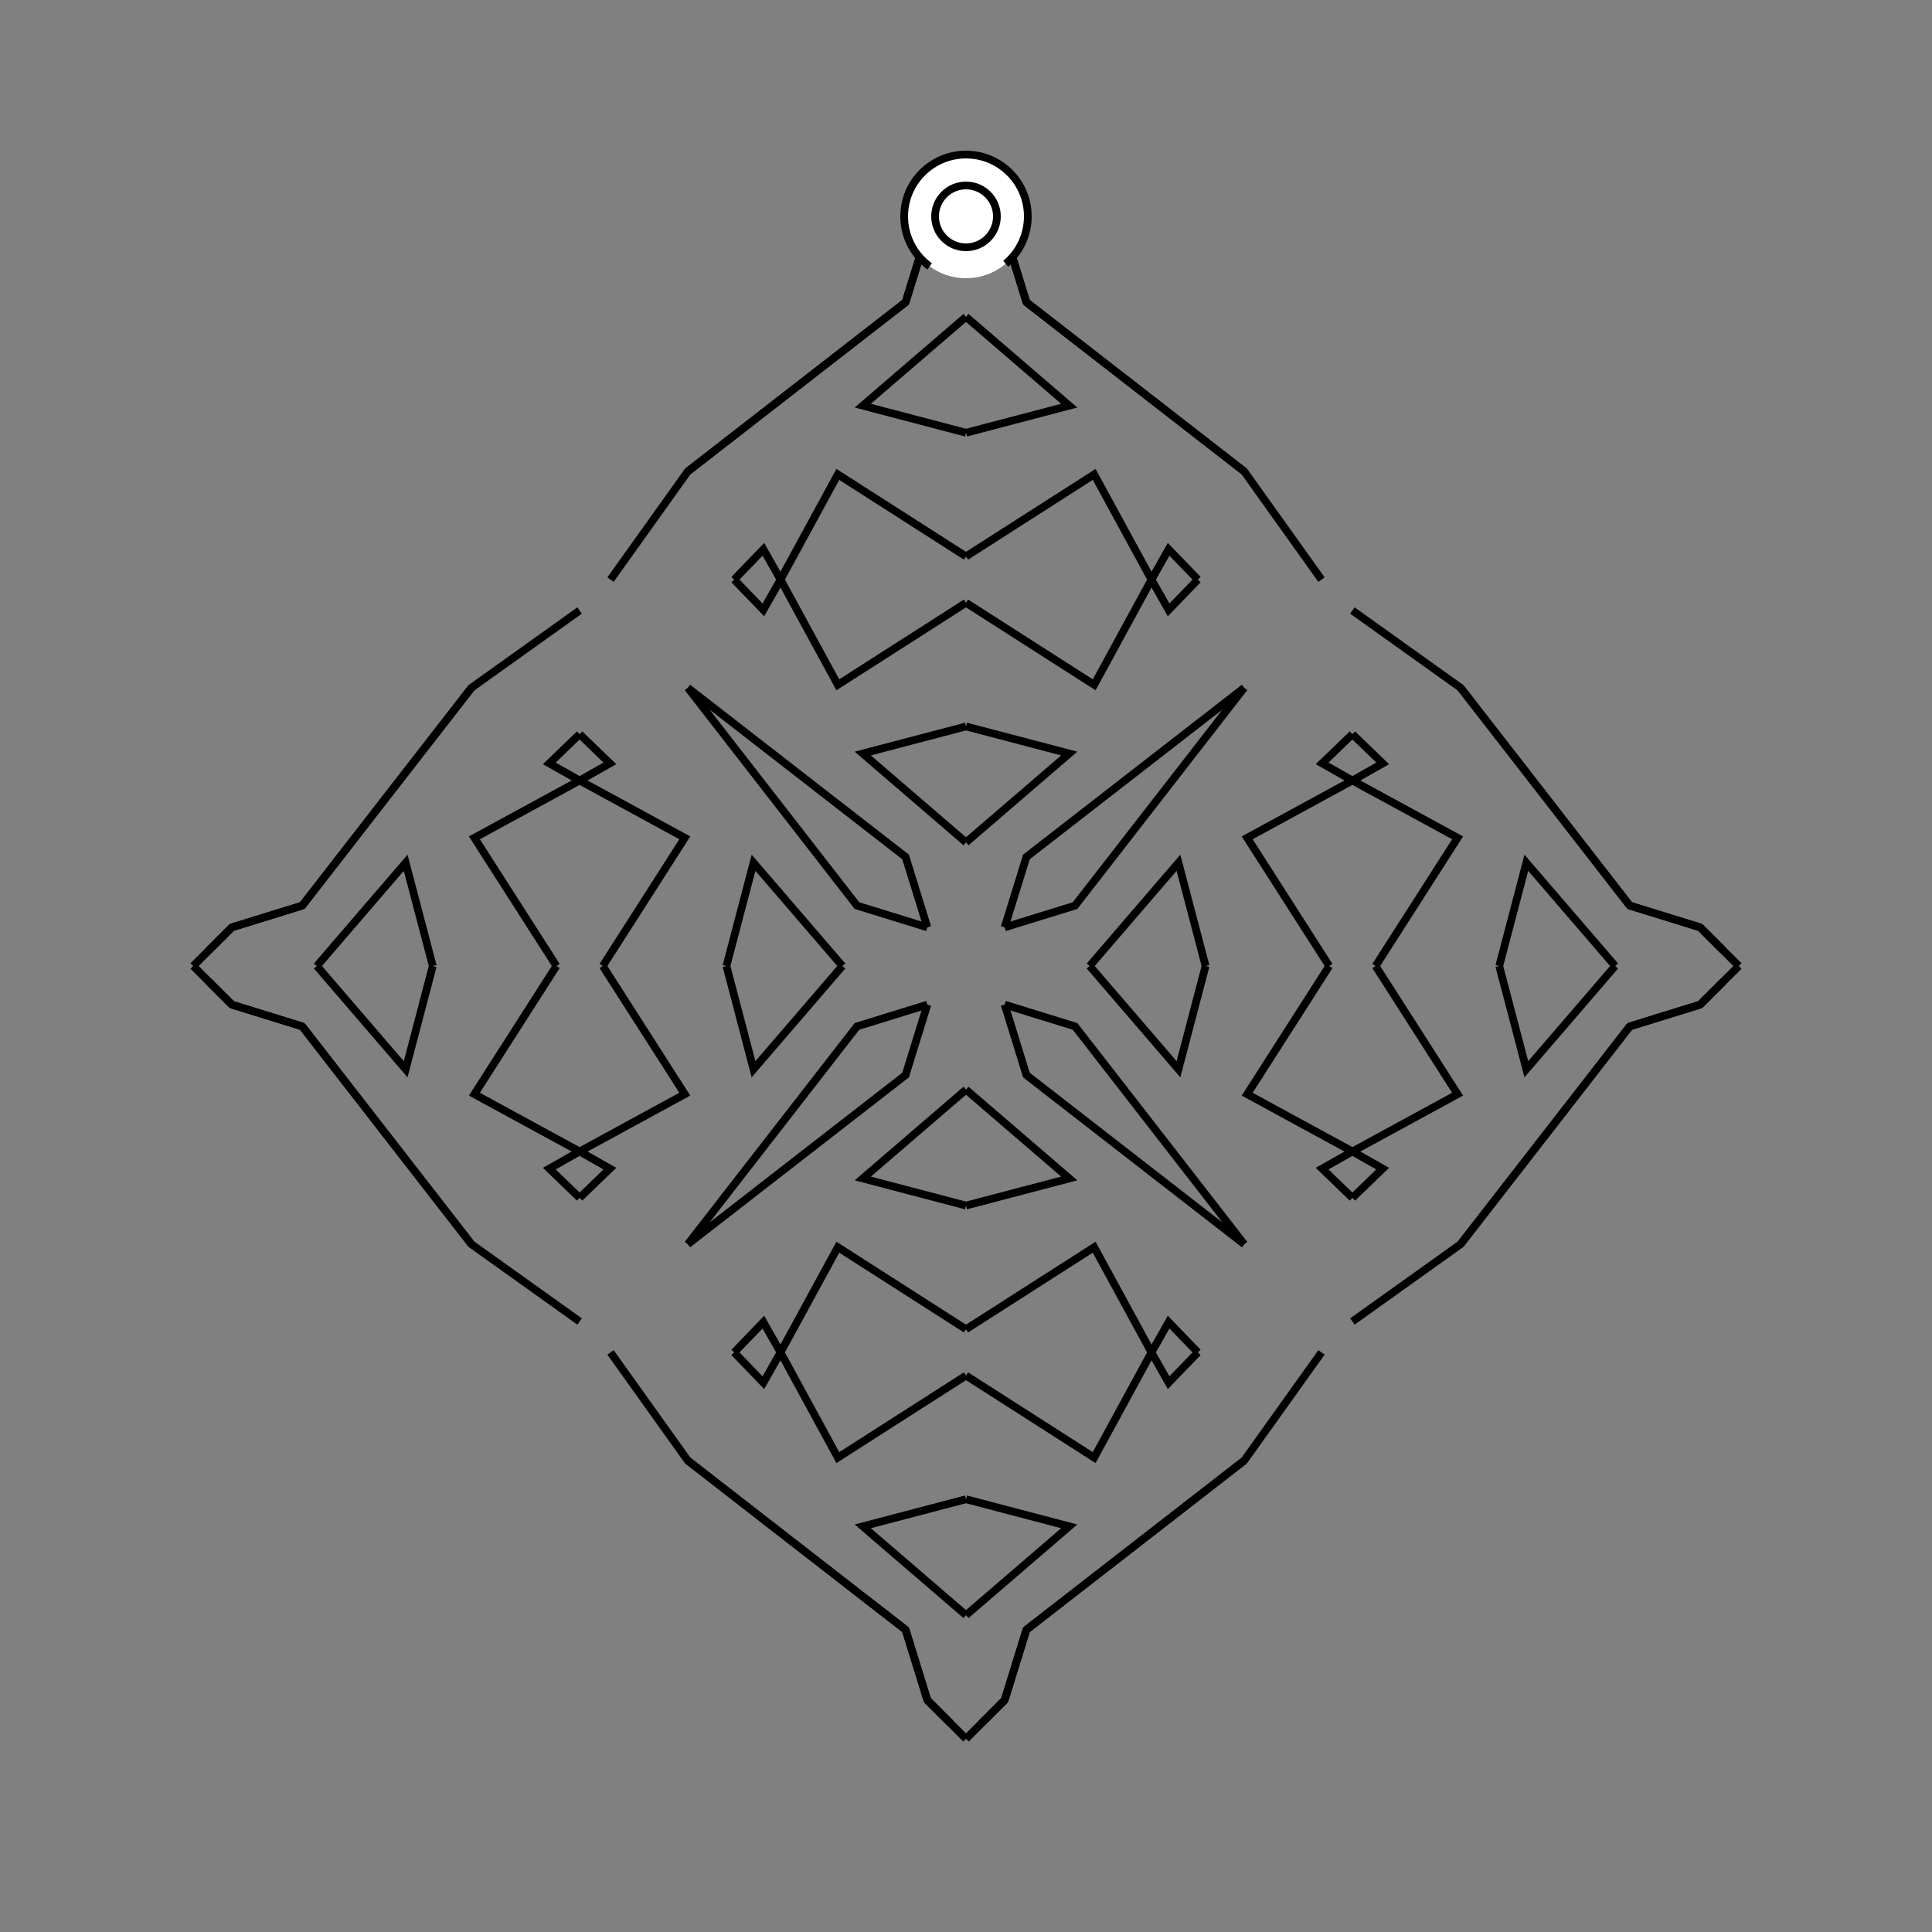 <?xml version="1.0" encoding="UTF-8"?>
<svg xmlns="http://www.w3.org/2000/svg" xmlns:xlink="http://www.w3.org/1999/xlink"
     width="250" height="250" viewBox="-125.0 -125.0 250 250">
<rect x="-125.0" y="-125.0" width="250" height="250" fill="#808080" stroke="none"/>
<defs>
</defs>
<path d="M16.0,-0.0 L27.492,-13.359 L31.0,-0.0" fill-opacity="0" stroke="black" stroke-width="1" />
<path d="M16.0,-0.0 L27.492,13.359 L31.0,-0.0" fill-opacity="0" stroke="black" stroke-width="1" />
<path d="M47.0,-0.0 L36.387,-16.585 L50.0,-24.0" fill-opacity="0" stroke="black" stroke-width="1" />
<path d="M47.0,-0.0 L36.387,16.585 L50.0,24.0" fill-opacity="0" stroke="black" stroke-width="1" />
<path d="M50.0,-24.0 L46.081,-26.22 L50.0,-30.0" fill-opacity="0" stroke="black" stroke-width="1" />
<path d="M50.0,24.0 L46.081,26.22 L50.0,30.0" fill-opacity="0" stroke="black" stroke-width="1" />
<path d="M46.0,50.0 L36.0,64.0 L7.817,85.888" fill-opacity="0" stroke="black" stroke-width="1" />
<path d="M46.0,-50.0 L36.0,-64.0 L7.817,-85.888" fill-opacity="0" stroke="black" stroke-width="1" />
<path d="M36.0,-36.0 L14.112,-7.817 L5.0,-5.0" fill-opacity="0" stroke="black" stroke-width="1" />
<path d="M36.0,36.0 L14.112,7.817 L5.0,5.0" fill-opacity="0" stroke="black" stroke-width="1" />
<path d="M7.817,85.888 L5.0,95.0 L4.0,96.0" fill-opacity="0" stroke="black" stroke-width="1" />
<path d="M7.817,-85.888 L5.0,-95.0 L4.0,-96.0" fill-opacity="0" stroke="black" stroke-width="1" />
<path d="M5.0,95.0 L4.0,96.0 L2.0,98.0" fill-opacity="0" stroke="black" stroke-width="1" />
<path d="M5.0,-95.0 L4.0,-96.0 L2.0,-98.0" fill-opacity="0" stroke="black" stroke-width="1" />
<path d="M4.0,96.0 L2.0,98.0 L0.0,100.0" fill-opacity="0" stroke="black" stroke-width="1" />
<path d="M4.0,-96.0 L2.0,-98.0 L0.0,-100.0" fill-opacity="0" stroke="black" stroke-width="1" />
<path d="M-16.0,-0.0 L-27.492,-13.359 L-31.0,-0.0" fill-opacity="0" stroke="black" stroke-width="1" />
<path d="M-16.0,-0.0 L-27.492,13.359 L-31.0,-0.0" fill-opacity="0" stroke="black" stroke-width="1" />
<path d="M-47.0,-0.0 L-36.387,-16.585 L-50.0,-24.0" fill-opacity="0" stroke="black" stroke-width="1" />
<path d="M-47.0,-0.0 L-36.387,16.585 L-50.0,24.0" fill-opacity="0" stroke="black" stroke-width="1" />
<path d="M-50.0,-24.0 L-46.081,-26.22 L-50.0,-30.0" fill-opacity="0" stroke="black" stroke-width="1" />
<path d="M-50.0,24.0 L-46.081,26.22 L-50.0,30.0" fill-opacity="0" stroke="black" stroke-width="1" />
<path d="M-46.0,50.0 L-36.0,64.0 L-7.817,85.888" fill-opacity="0" stroke="black" stroke-width="1" />
<path d="M-46.0,-50.0 L-36.0,-64.0 L-7.817,-85.888" fill-opacity="0" stroke="black" stroke-width="1" />
<path d="M-36.0,-36.0 L-14.112,-7.817 L-5.0,-5.0" fill-opacity="0" stroke="black" stroke-width="1" />
<path d="M-36.0,36.0 L-14.112,7.817 L-5.0,5.0" fill-opacity="0" stroke="black" stroke-width="1" />
<path d="M-7.817,85.888 L-5.0,95.0 L-4.0,96.0" fill-opacity="0" stroke="black" stroke-width="1" />
<path d="M-7.817,-85.888 L-5.0,-95.0 L-4.0,-96.0" fill-opacity="0" stroke="black" stroke-width="1" />
<path d="M-5.0,95.0 L-4.0,96.0 L-2.0,98.0" fill-opacity="0" stroke="black" stroke-width="1" />
<path d="M-5.0,-95.0 L-4.0,-96.0 L-2.0,-98.0" fill-opacity="0" stroke="black" stroke-width="1" />
<path d="M-4.0,96.0 L-2.0,98.0 L0.0,100.0" fill-opacity="0" stroke="black" stroke-width="1" />
<path d="M-4.0,-96.0 L-2.0,-98.0 L0.0,-100.0" fill-opacity="0" stroke="black" stroke-width="1" />
<path d="M84.0,-0.0 L72.508,13.359 L69.0,-0.0" fill-opacity="0" stroke="black" stroke-width="1" />
<path d="M84.0,-0.0 L72.508,-13.359 L69.0,-0.0" fill-opacity="0" stroke="black" stroke-width="1" />
<path d="M53.0,-0.0 L63.613,16.585 L50.0,24.0" fill-opacity="0" stroke="black" stroke-width="1" />
<path d="M53.0,-0.0 L63.613,-16.585 L50.0,-24.0" fill-opacity="0" stroke="black" stroke-width="1" />
<path d="M50.0,24.0 L53.919,26.22 L50.0,30.0" fill-opacity="0" stroke="black" stroke-width="1" />
<path d="M50.0,-24.0 L53.919,-26.22 L50.0,-30.0" fill-opacity="0" stroke="black" stroke-width="1" />
<path d="M50.0,46.0 L64.0,36.0 L85.888,7.817" fill-opacity="0" stroke="black" stroke-width="1" />
<path d="M50.0,-46.0 L64.0,-36.0 L85.888,-7.817" fill-opacity="0" stroke="black" stroke-width="1" />
<path d="M64.0,36.0 L85.888,7.817 L95.0,5.0" fill-opacity="0" stroke="black" stroke-width="1" />
<path d="M64.0,-36.0 L85.888,-7.817 L95.0,-5.0" fill-opacity="0" stroke="black" stroke-width="1" />
<path d="M85.888,7.817 L95.0,5.0 L96.0,4.0" fill-opacity="0" stroke="black" stroke-width="1" />
<path d="M85.888,-7.817 L95.0,-5.0 L96.0,-4.0" fill-opacity="0" stroke="black" stroke-width="1" />
<path d="M95.0,5.0 L96.0,4.0 L98.0,2.0" fill-opacity="0" stroke="black" stroke-width="1" />
<path d="M95.0,-5.0 L96.0,-4.0 L98.0,-2.0" fill-opacity="0" stroke="black" stroke-width="1" />
<path d="M96.0,4.0 L98.0,2.0 L100.0,-0.0" fill-opacity="0" stroke="black" stroke-width="1" />
<path d="M96.0,-4.0 L98.0,-2.0 L100.0,-0.0" fill-opacity="0" stroke="black" stroke-width="1" />
<path d="M0.0,-16.0 L13.359,-27.492 L0.0,-31.0" fill-opacity="0" stroke="black" stroke-width="1" />
<path d="M0.0,16.0 L13.359,27.492 L0.0,31.0" fill-opacity="0" stroke="black" stroke-width="1" />
<path d="M0.0,84.0 L13.359,72.508 L0.0,69.0" fill-opacity="0" stroke="black" stroke-width="1" />
<path d="M0.0,-84.0 L13.359,-72.508 L0.0,-69.0" fill-opacity="0" stroke="black" stroke-width="1" />
<path d="M0.0,-47.0 L16.585,-36.387 L24.0,-50.0" fill-opacity="0" stroke="black" stroke-width="1" />
<path d="M0.0,47.0 L16.585,36.387 L24.0,50.0" fill-opacity="0" stroke="black" stroke-width="1" />
<path d="M0.0,53.0 L16.585,63.613 L24.0,50.0" fill-opacity="0" stroke="black" stroke-width="1" />
<path d="M0.0,-53.0 L16.585,-63.613 L24.0,-50.0" fill-opacity="0" stroke="black" stroke-width="1" />
<path d="M24.0,-50.0 L26.22,-46.081 L30.0,-50.0" fill-opacity="0" stroke="black" stroke-width="1" />
<path d="M24.0,50.0 L26.22,46.081 L30.0,50.0" fill-opacity="0" stroke="black" stroke-width="1" />
<path d="M24.0,50.0 L26.22,53.919 L30.0,50.0" fill-opacity="0" stroke="black" stroke-width="1" />
<path d="M24.0,-50.0 L26.22,-53.919 L30.0,-50.0" fill-opacity="0" stroke="black" stroke-width="1" />
<path d="M36.0,-36.0 L7.817,-14.112 L5.0,-5.0" fill-opacity="0" stroke="black" stroke-width="1" />
<path d="M36.0,36.0 L7.817,14.112 L5.0,5.0" fill-opacity="0" stroke="black" stroke-width="1" />
<path d="M36.0,64.0 L7.817,85.888 L5.0,95.0" fill-opacity="0" stroke="black" stroke-width="1" />
<path d="M36.0,-64.0 L7.817,-85.888 L5.0,-95.0" fill-opacity="0" stroke="black" stroke-width="1" />
<path d="M0.0,84.0 L-13.359,72.508 L0.0,69.0" fill-opacity="0" stroke="black" stroke-width="1" />
<path d="M0.0,-16.0 L-13.359,-27.492 L0.0,-31.0" fill-opacity="0" stroke="black" stroke-width="1" />
<path d="M0.0,16.0 L-13.359,27.492 L0.0,31.0" fill-opacity="0" stroke="black" stroke-width="1" />
<path d="M0.0,-84.0 L-13.359,-72.508 L0.0,-69.0" fill-opacity="0" stroke="black" stroke-width="1" />
<path d="M0.0,53.0 L-16.585,63.613 L-24.0,50.0" fill-opacity="0" stroke="black" stroke-width="1" />
<path d="M0.0,-47.0 L-16.585,-36.387 L-24.0,-50.0" fill-opacity="0" stroke="black" stroke-width="1" />
<path d="M0.0,47.0 L-16.585,36.387 L-24.0,50.0" fill-opacity="0" stroke="black" stroke-width="1" />
<path d="M0.0,-53.0 L-16.585,-63.613 L-24.0,-50.0" fill-opacity="0" stroke="black" stroke-width="1" />
<path d="M-24.0,50.0 L-26.22,53.919 L-30.0,50.0" fill-opacity="0" stroke="black" stroke-width="1" />
<path d="M-24.0,-50.0 L-26.22,-46.081 L-30.0,-50.0" fill-opacity="0" stroke="black" stroke-width="1" />
<path d="M-24.0,50.0 L-26.22,46.081 L-30.0,50.0" fill-opacity="0" stroke="black" stroke-width="1" />
<path d="M-24.0,-50.0 L-26.22,-53.919 L-30.0,-50.0" fill-opacity="0" stroke="black" stroke-width="1" />
<path d="M-36.0,64.0 L-7.817,85.888 L-5.0,95.0" fill-opacity="0" stroke="black" stroke-width="1" />
<path d="M-36.0,-36.0 L-7.817,-14.112 L-5.0,-5.0" fill-opacity="0" stroke="black" stroke-width="1" />
<path d="M-36.0,36.0 L-7.817,14.112 L-5.0,5.0" fill-opacity="0" stroke="black" stroke-width="1" />
<path d="M-36.0,-64.0 L-7.817,-85.888 L-5.0,-95.0" fill-opacity="0" stroke="black" stroke-width="1" />
<path d="M-84.0,-0.0 L-72.508,-13.359 L-69.0,-0.0" fill-opacity="0" stroke="black" stroke-width="1" />
<path d="M-84.0,-0.0 L-72.508,13.359 L-69.0,-0.0" fill-opacity="0" stroke="black" stroke-width="1" />
<path d="M-53.0,-0.0 L-63.613,-16.585 L-50.0,-24.0" fill-opacity="0" stroke="black" stroke-width="1" />
<path d="M-53.0,-0.0 L-63.613,16.585 L-50.0,24.0" fill-opacity="0" stroke="black" stroke-width="1" />
<path d="M-50.0,-24.0 L-53.919,-26.22 L-50.0,-30.0" fill-opacity="0" stroke="black" stroke-width="1" />
<path d="M-50.0,24.0 L-53.919,26.22 L-50.0,30.0" fill-opacity="0" stroke="black" stroke-width="1" />
<path d="M-50.0,-46.0 L-64.0,-36.0 L-85.888,-7.817" fill-opacity="0" stroke="black" stroke-width="1" />
<path d="M-50.0,46.0 L-64.0,36.0 L-85.888,7.817" fill-opacity="0" stroke="black" stroke-width="1" />
<path d="M-64.0,-36.0 L-85.888,-7.817 L-95.0,-5.0" fill-opacity="0" stroke="black" stroke-width="1" />
<path d="M-64.0,36.0 L-85.888,7.817 L-95.0,5.0" fill-opacity="0" stroke="black" stroke-width="1" />
<path d="M-85.888,-7.817 L-95.0,-5.0 L-96.0,-4.0" fill-opacity="0" stroke="black" stroke-width="1" />
<path d="M-85.888,7.817 L-95.0,5.0 L-96.0,4.0" fill-opacity="0" stroke="black" stroke-width="1" />
<path d="M-95.0,-5.0 L-96.0,-4.0 L-98.0,-2.0" fill-opacity="0" stroke="black" stroke-width="1" />
<path d="M-95.0,5.0 L-96.0,4.0 L-98.0,2.0" fill-opacity="0" stroke="black" stroke-width="1" />
<path d="M-96.0,-4.0 L-98.0,-2.0 L-100.0,-0.0" fill-opacity="0" stroke="black" stroke-width="1" />
<path d="M-96.0,4.0 L-98.0,2.0 L-100.0,-0.0" fill-opacity="0" stroke="black" stroke-width="1" />
<circle cx="0" cy="-97" r="8" stroke-dasharray="39.654 10.612" stroke-dashoffset="-17.593" stroke="black" stroke-width="1" fill="white" fill-opacity="1" />
<circle cx="0" cy="-97" r="4" stroke="black" stroke-width="1" fill="white" fill-opacity="1" />
</svg>